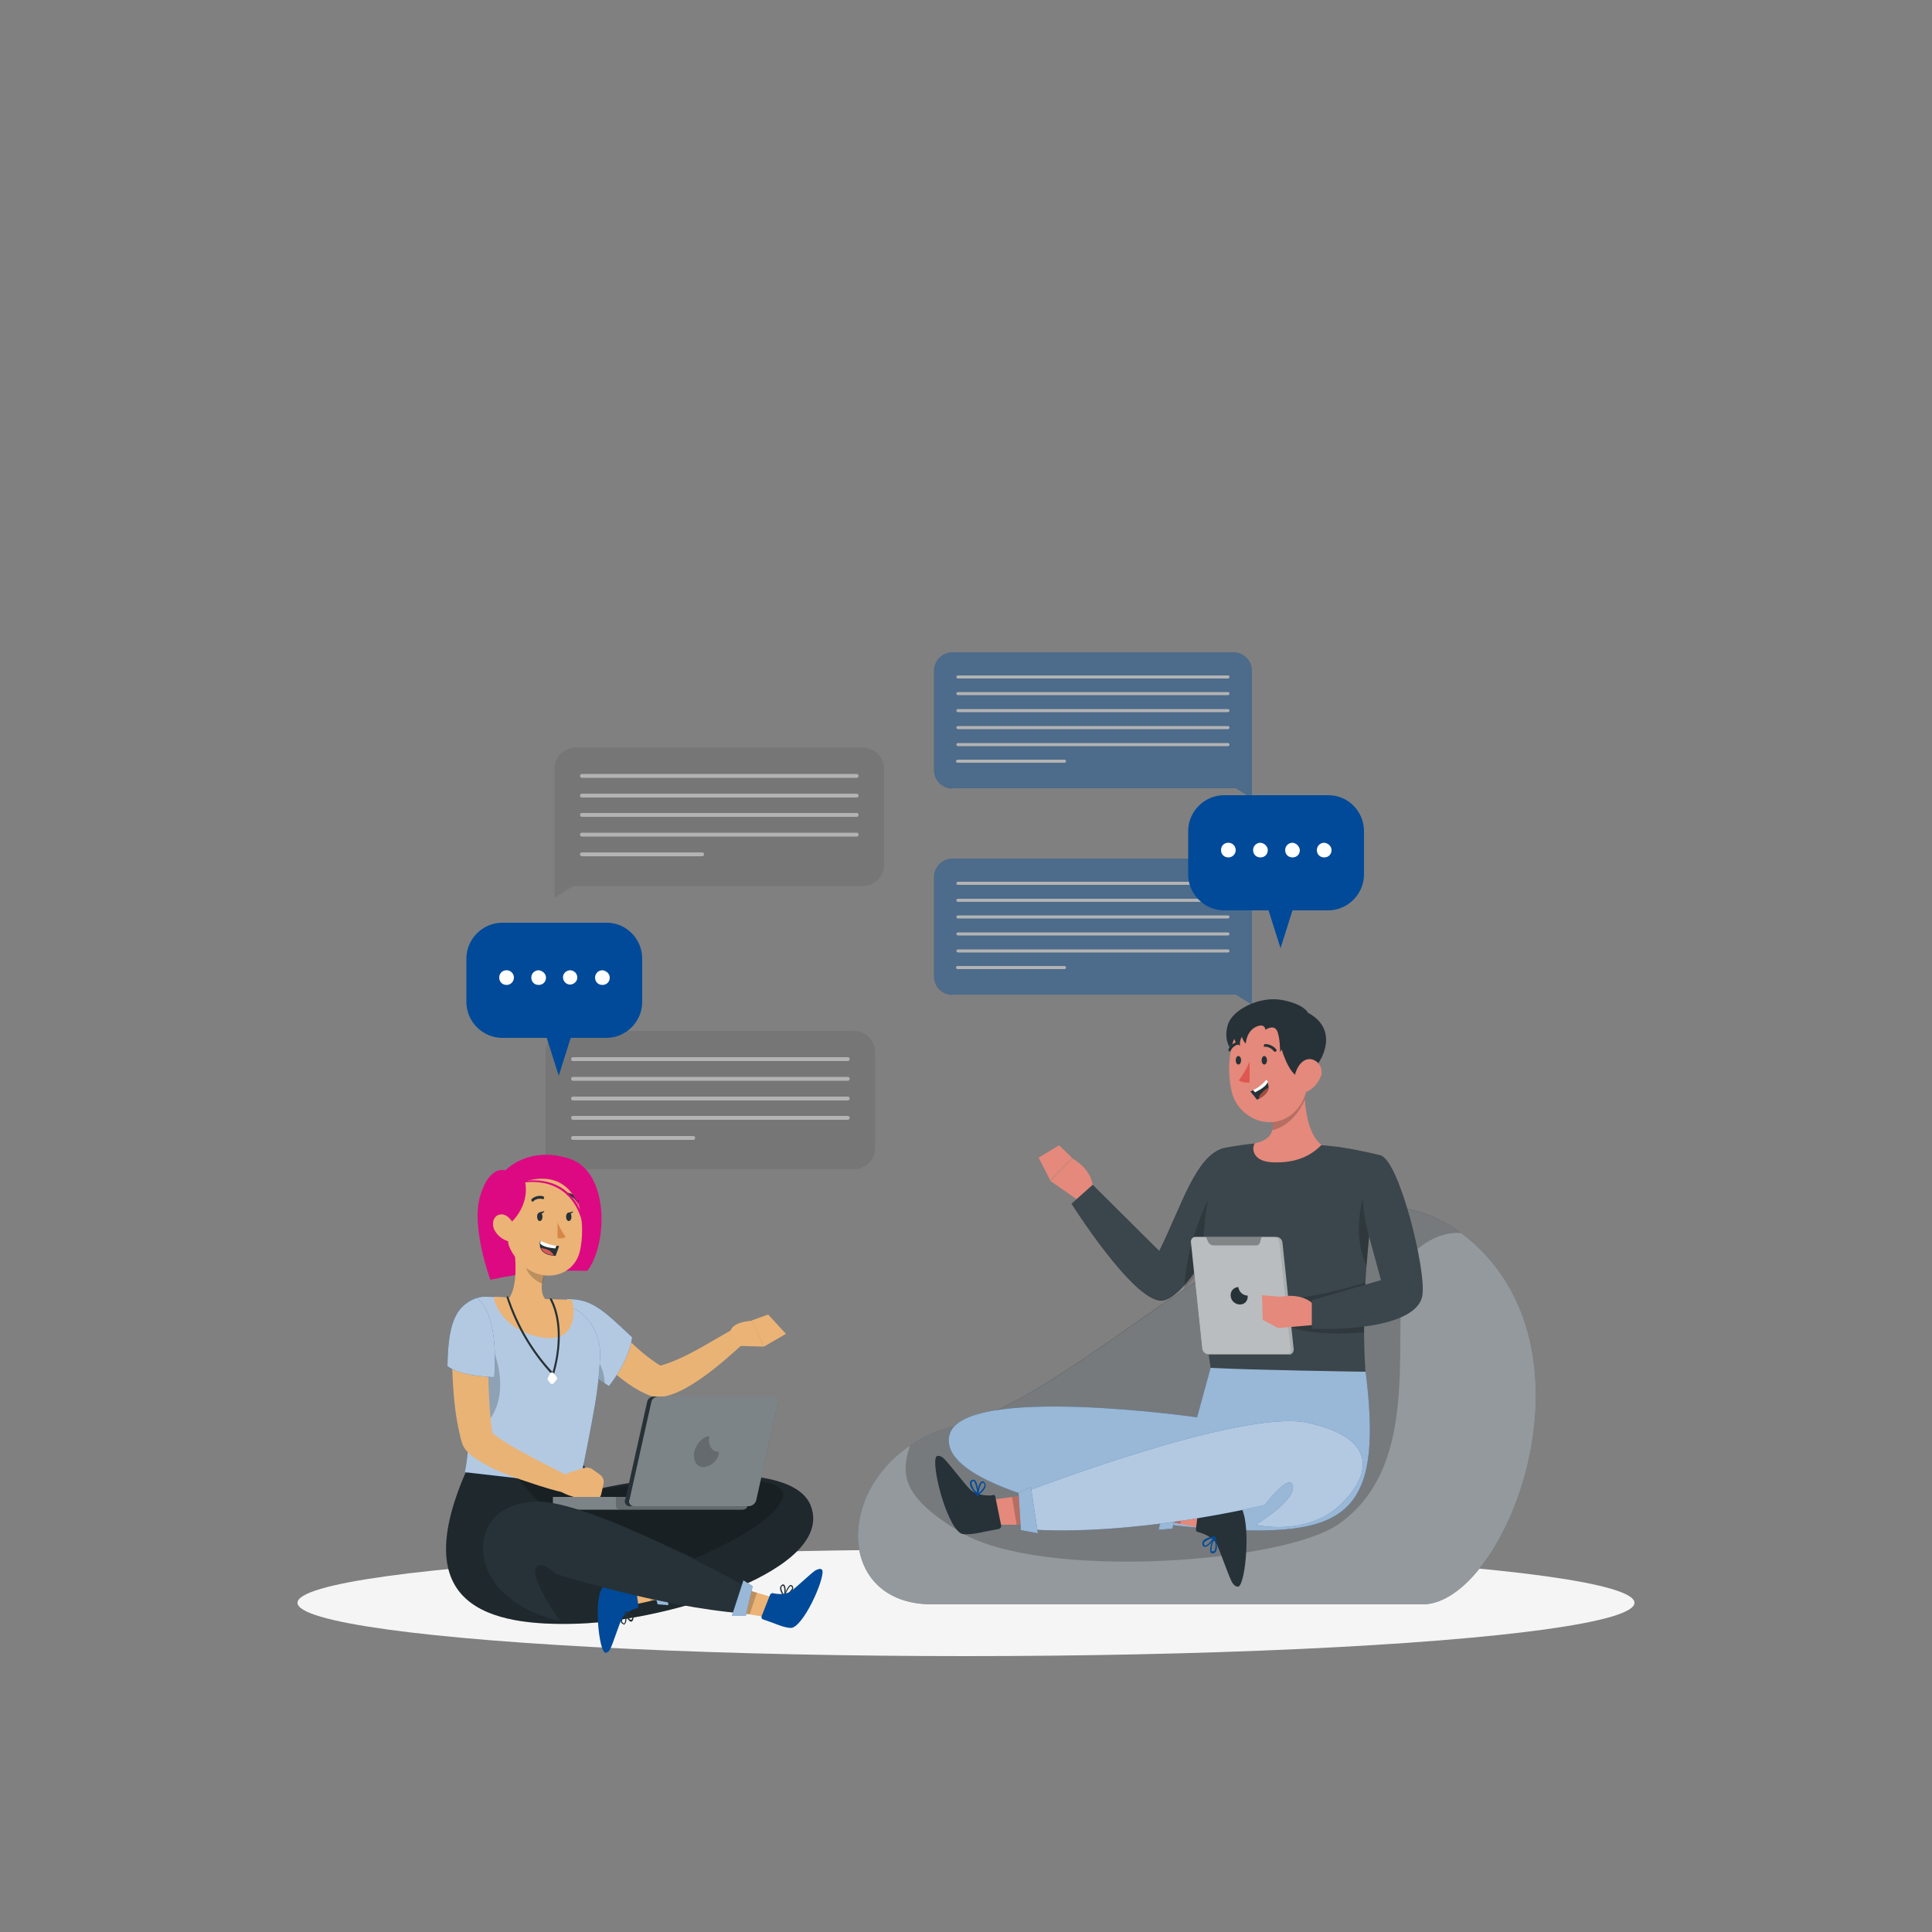 <?xml version="1.0" encoding="UTF-8"?>
<svg id="Layer_1" xmlns="http://www.w3.org/2000/svg" version="1.1" viewBox="0 0 500 500">
  <rect x="0" y="0" width="500" height="500" fill="#808080" stroke="none"/>
  <!-- Generator: Adobe Illustrator 29.1.0, SVG Export Plug-In . SVG Version: 2.1.0 Build 142)  -->
  <defs>
    <style>
      .st0 {
        fill: #004a99;
      }

      .st1 {
        fill: #ebb376;
      }

      .st2 {
        fill: #263238;
      }

      .st3, .st4, .st5, .st6, .st7, .st8, .st9 {
        fill: #fff;
      }

      .st4 {
        opacity: .6;
      }

      .st4, .st5, .st6, .st7, .st10, .st11, .st8, .st9 {
        isolation: isolate;
      }

      .st12 {
        opacity: .4;
      }

      .st13 {
        fill: #dd0982;
      }

      .st5 {
        opacity: .4;
      }

      .st14 {
        fill: #e9b376;
      }

      .st15 {
        fill: #e4897b;
      }

      .st16 {
        fill: #a24e3f;
      }

      .st6 {
        opacity: .5;
      }

      .st7 {
        opacity: .7;
      }

      .st10 {
        opacity: .3;
      }

      .st11, .st8 {
        opacity: .2;
      }

      .st17 {
        fill: #de5753;
      }

      .st18 {
        fill: #f5f5f5;
      }

      .st19 {
        fill: #d58745;
      }

      .st9 {
        opacity: .1;
      }
    </style>
  </defs>
  <g class="st12">
    <path class="st0" d="M246.5,204h73.3l4.2,2.6v-33c0-2.6-2.1-4.8-4.8-4.8h-72.7c-2.6,0-4.8,2.1-4.8,4.8,0,0,0,0,0,0v25.7c0,2.6,2.1,4.8,4.8,4.8Z"/>
    <path class="st3" d="M317.8,175.6h-69.9c-.2,0-.4-.2-.4-.4s.2-.4.4-.4h69.9c.2,0,.4.2.4.4s-.2.4-.4.4Z"/>
    <path class="st3" d="M317.8,179.9h-69.9c-.2,0-.4-.2-.4-.4s.2-.4.4-.4h69.9c.2,0,.4.2.4.4s-.2.4-.4.4Z"/>
    <path class="st3" d="M317.8,184.3h-69.9c-.2,0-.4-.2-.4-.4s.2-.4.4-.4h69.9c.2,0,.4.2.4.4s-.2.4-.4.4Z"/>
    <path class="st3" d="M317.8,193.1h-69.9c-.2,0-.4-.2-.4-.4s.2-.4.4-.4h69.9c.2,0,.4.2.4.4s-.2.4-.4.4Z"/>
    <path class="st3" d="M275.5,197.4h-27.7c-.2,0-.4-.2-.4-.4s.2-.4.4-.4h27.7c.2,0,.4.2.4.4s-.2.4-.4.4Z"/>
    <path class="st3" d="M317.8,188.7h-69.9c-.2,0-.4-.2-.4-.4s.2-.4.4-.4h69.9c.2,0,.4.2.4.4s-.2.4-.4.4Z"/>
  </g>
  <g class="st12">
    <path class="st0" d="M246.5,257.4h73.3l4.2,2.6v-33c0-2.6-2.1-4.8-4.8-4.8h-72.7c-2.6,0-4.8,2.1-4.8,4.8,0,0,0,0,0,0v25.7c0,2.6,2.1,4.8,4.8,4.8Z"/>
    <path class="st3" d="M317.8,229h-69.9c-.2,0-.4-.2-.4-.4s.2-.4.4-.4h69.9c.2,0,.4.2.4.4s-.2.4-.4.4Z"/>
    <path class="st3" d="M317.8,233.4h-69.9c-.2,0-.4-.2-.4-.4s.2-.4.4-.4h69.9c.2,0,.4.2.4.4s-.2.4-.4.4Z"/>
    <path class="st3" d="M317.8,237.7h-69.9c-.2,0-.4-.2-.4-.4s.2-.4.4-.4h69.9c.2,0,.4.2.4.4s-.2.4-.4.4Z"/>
    <path class="st3" d="M317.8,246.5h-69.9c-.2,0-.4-.2-.4-.4s.2-.4.4-.4h69.9c.2,0,.4.2.4.4s-.2.4-.4.4Z"/>
    <path class="st3" d="M275.5,250.8h-27.7c-.2,0-.4-.2-.4-.4s.2-.4.4-.4h27.7c.2,0,.4.2.4.4s-.2.4-.4.4Z"/>
    <path class="st3" d="M317.8,242.1h-69.9c-.2,0-.4-.2-.4-.4s.2-.4.4-.4h69.9c.2,0,.4.2.4.4s-.2.4-.4.4Z"/>
  </g>
  <g class="st12">
    <path class="st11" d="M221,302.6h-75l-4.8,3v-33.3c0-3.1,2.5-5.5,5.5-5.5,0,0,0,0,0,0h74.3c3,0,5.5,2.5,5.5,5.5,0,0,0,0,0,0v24.8c0,3-2.5,5.5-5.5,5.5Z"/>
    <path class="st3" d="M219.4,274.6h-71.1c-.3,0-.5-.2-.5-.5s.2-.5.5-.5h71.1c.3,0,.5.2.5.5s-.2.5-.5.5Z"/>
    <path class="st3" d="M219.4,279.7h-71.1c-.3,0-.5-.2-.5-.5s.2-.5.5-.5h71.1c.3,0,.5.2.5.5s-.2.5-.5.5Z"/>
    <path class="st3" d="M219.4,284.8h-71.1c-.3,0-.5-.2-.5-.5s.2-.5.5-.5h71.1c.3,0,.5.2.5.5s-.2.5-.5.5Z"/>
    <path class="st3" d="M179.4,295h-31.1c-.3,0-.5-.2-.5-.5s.2-.5.5-.5h31.1c.3,0,.5.2.5.5s-.2.5-.5.5Z"/>
    <path class="st3" d="M219.4,289.8h-71.1c-.3,0-.5-.2-.5-.5s.2-.5.5-.5h71.1c.3,0,.5.2.5.5s-.2.5-.5.5Z"/>
  </g>
  <g class="st12">
    <path class="st11" d="M223.3,229.3h-75l-4.8,3v-33.3c0-3.1,2.5-5.5,5.5-5.5,0,0,0,0,0,0h74.3c3,0,5.5,2.5,5.5,5.5,0,0,0,0,0,0v24.8c0,3-2.5,5.5-5.5,5.5Z"/>
    <path class="st3" d="M221.7,201.3h-71.1c-.3,0-.5-.2-.5-.5s.2-.5.5-.5h71.1c.3,0,.5.2.5.5s-.2.5-.5.5Z"/>
    <path class="st3" d="M221.7,206.4h-71.1c-.3,0-.5-.2-.5-.5s.2-.5.5-.5h71.1c.3,0,.5.2.5.5s-.2.5-.5.5Z"/>
    <path class="st3" d="M221.7,211.4h-71.1c-.3,0-.5-.2-.5-.5s.2-.5.5-.5h71.1c.3,0,.5.2.5.5s-.2.5-.5.5Z"/>
    <path class="st3" d="M181.7,221.6h-31.1c-.3,0-.5-.2-.5-.5s.2-.5.5-.5h31.1c.3,0,.5.2.5.5s-.2.5-.5.5Z"/>
    <path class="st3" d="M221.7,216.5h-71.1c-.3,0-.5-.2-.5-.5s.2-.5.5-.5h71.1c.3,0,.5.2.5.5s-.2.5-.5.5Z"/>
  </g>
  <g>
    <g id="freepik--Shadow--inject-2">
      <ellipse id="freepik--path--inject-2" class="st18" cx="250" cy="414.8" rx="173" ry="13.8"/>
    </g>
    <g id="freepik--speech-bubble-2--inject-2">
      <path class="st0" d="M343.8,205.8h-27c-5.1,0-9.3,4.2-9.3,9.3v11.2c0,5.1,4.2,9.3,9.3,9.3h11.5l3.1,9.8,3.1-9.8h9.2c5.1,0,9.3-4.2,9.3-9.3v-11.2c0-5.1-4.1-9.3-9.2-9.3Z"/>
      <path class="st3" d="M319.8,220c0,1-.8,1.9-1.9,1.9s-1.9-.8-1.9-1.9.8-1.9,1.9-1.9h0c1.1,0,1.9.9,1.9,1.9ZM326.2,218.1c-1,0-1.9.8-1.9,1.9s.8,1.9,1.9,1.9,1.9-.8,1.9-1.9h0c0-1-.9-1.8-1.9-1.9h0ZM334.5,218.1c-1,0-1.9.8-1.9,1.9s.8,1.9,1.9,1.9,1.9-.8,1.9-1.9h0c-.1-1-.9-1.8-1.9-1.9h0ZM342.7,218.1c-1,0-1.9.8-1.9,1.9s.8,1.9,1.9,1.9,1.9-.8,1.9-1.9h0c0-1-.9-1.8-1.9-1.9h0Z"/>
    </g>
    <g id="freepik--speech-bubble-1--inject-2">
      <path class="st0" d="M157,238.8h-27c-5.1,0-9.3,4.2-9.3,9.3h0v11.2c0,5.1,4.2,9.3,9.3,9.3h11.5l3.1,9.8,3.1-9.8h9.2c5.1,0,9.3-4.2,9.3-9.3v-11.2c0-5.1-4.1-9.3-9.2-9.3h0Z"/>
      <path class="st3" d="M133,253c0,1-.8,1.9-1.9,1.9s-1.9-.8-1.9-1.9.8-1.9,1.9-1.9h0c1.1,0,1.9.9,1.9,1.9ZM139.4,251.1c-1,0-1.9.8-1.9,1.9s.8,1.9,1.9,1.9,1.9-.8,1.9-1.9h0c0-1-.9-1.8-1.9-1.9h0ZM147.6,251.1c-1,0-1.9.8-1.9,1.8s.8,1.9,1.8,1.9,1.9-.8,1.9-1.8h0c0-1-.7-1.8-1.8-1.9h0ZM155.9,251.1c-1,0-1.9.8-1.9,1.9s.8,1.9,1.9,1.9,1.9-.8,1.9-1.9h0c0-1-.9-1.8-1.9-1.9h0Z"/>
    </g>
    <g id="freepik--character-4--inject-2">
      <path class="st2" d="M368.2,415.2h-127c-23.7,0-25.2-27.9-5.7-41.1,3.6-2.4,7.5-4.1,11.7-5.1,38.6-10.1,92.8-78.4,131-49.8h.1c38,28.8,11.4,96-10.1,96Z"/>
      <path class="st6" d="M368.2,415.2h-127c-23.7,0-25.2-27.9-5.7-41.1,3.6-2.4,7.5-4.1,11.7-5.1,38.6-10.1,92.8-78.4,131-49.8h.1c38,28.8,11.4,96-10.1,96Z"/>
      <path class="st11" d="M378.1,319.1c-3.2-.2-7.1.7-11.3,4.2-10.9,9.1,5.6,52.9-20.3,71.1-14.5,10.2-76.9,14.6-97.8,2.2-15.4-9.2-15.6-15-13.2-22.5,3.6-2.4,7.5-4.1,11.7-5.1,38.5-10.2,92.7-78.4,130.9-49.9h0Z"/>
      <g id="freepik--group--inject-2">
        <path class="st15" d="M279.4,310.9l-7.6-5.3,5.7-5.8s5.8,3,5.3,8.4l-3.4,2.7h0Z"/>
        <polygon class="st15" points="268.8 299.6 274.1 296.4 277.5 299.7 271.8 305.5 268.8 299.6"/>
        <path class="st2" d="M316.6,297.1c-7.2,2.1-10.7,14.7-16.6,26.6l-17.2-17.1-5.5,4.9s15.8,25.1,23.2,25.1,19-25.8,19-25.8l-2.9-13.7Z"/>
        <path class="st9" d="M319.5,310.7s-1.5,4.1-4,9c-2.4,4.8-5.5,10.4-9,13.7-2,1.9-4,3.1-6,3.1-7.5,0-23.2-25.1-23.2-25.1l5.5-4.9,17.2,17.1c5.9-11.9,9.4-24.5,16.6-26.6l2.9,13.7h0Z"/>
        <path class="st11" d="M315.5,319.7c-2.4,4.8-5.5,10.4-9,13.7.4-11.4,6-22.6,6-22.6,1.6,2.8,2.6,5.8,3,8.9Z"/>
        <path class="st0" d="M309.8,366.8s-60.8-8.7-64.1,4.6c-3.4,14.1,45.5,23.6,74.7,24.6s37.6-6,32.9-42h-40l-3.5,12.8h0Z"/>
        <path class="st4" d="M309.8,366.8s-60.8-8.7-64.1,4.6c-3.4,14.1,45.5,23.6,74.7,24.6s37.6-6,32.9-42h-40l-3.5,12.8h0Z"/>
        <polygon class="st15" points="275.9 394.6 263.1 394.6 257 394.6 256.3 388.2 261.9 387.4 275.8 385.6 275.9 394.6"/>
        <path class="st2" d="M257.6,387.4l1.5,7.4c.1.4-.2.8-.6.9h0l-3.7.7s-4.9,1.2-6.2.4c-4-2.6-7.8-18.7-6.2-19.9.6-.4,1.6.2,2.1.8,1.6,1.7,5.1,6.3,6.5,7.7,1.6,1.6,4.5,1.7,5.7,1.6.5-.3.9,0,.9.4Z"/>
        <polygon class="st11" points="275.9 394.6 263.1 394.6 261.9 387.4 275.8 385.6 275.9 394.6"/>
        <polygon class="st15" points="294.5 383.2 306.6 387.2 312.4 389.2 311.1 395.5 305.5 394.4 291.8 391.8 294.5 383.2"/>
        <path class="st2" d="M309.5,395.8l.9-7.5c.1-.4.4-.7.8-.7h0l3.7.5s5,.4,6,1.6c3,3.7,1.5,20.3-.4,20.9-.7.2-1.5-.7-1.8-1.4-1-2.1-2.9-7.6-3.7-9.4-1-2-3.7-3-4.9-3.3-.4,0-.6-.3-.6-.7Z"/>
        <polygon class="st11" points="294.5 383.2 306.6 387.2 305.5 394.4 291.8 391.8 294.5 383.2"/>
        <polygon class="st0" points="303.4 395.6 299.9 395.9 302 384 305.9 386 303.4 395.6"/>
        <polygon class="st4" points="303.4 395.6 299.9 395.9 302 384 305.9 386 303.4 395.6"/>
        <path class="st0" d="M314.9,399.9c.1.5,0,1.1-.2,1.6-.2.3-.5.5-.9.5s-.4-.1-.5-.3c-.5-.9.7-3.6.9-3.9,0-.1.1-.1.2-.1s.1.1.2.1c0,.7.2,1.4.3,2.1h0ZM313.5,401.2c0,.1,0,.2.1.2,0,.1.1.1.2.1.2,0,.5-.1.6-.3.3-1,.2-2-.1-2.9-.5,1-.8,1.9-.8,2.9h0Z"/>
        <path class="st0" d="M314.4,397.8h0c-.3.9-1.8,2.7-2.7,2.5-.3-.1-.5-.3-.5-.6-.1-.3,0-.6.1-.8.6-1,2.8-1.3,2.9-1.3s.2.1.2.2h0ZM311.6,399.6h0c.1.3.2.3.2.4.5.1,1.6-1,2.1-1.9-.9.1-1.6.5-2.3,1.1,0,0-.1.3,0,.4h0Z"/>
        <path class="st0" d="M264.3,386.5s56.6-22,74-18.3,17.4,12.8,8.6,21.2-21.9,5.2-21.9,5.2c0,0,10.3-6.2,9.6-10s-7.3,4.9-7.3,4.9c0,0-34.2,8.4-62.5,6.2l-.5-9.2h0Z"/>
        <path class="st0" d="M251.5,385.3c-.3-.4-.5-1-.5-1.5s.3-.7.6-.8c.2-.1.4-.1.6,0,.9.5,1,3.5,1,3.9s0,.1-.1.2h-.2c-.5-.6-1-1.2-1.4-1.8h0ZM252.2,383.5c0,0-.1-.1-.2-.2h-.2c-.2.1-.4.3-.4.5.2,1,.7,1.9,1.5,2.5-.1-1-.3-1.9-.7-2.8h0Z"/>
        <path class="st0" d="M252.9,386.9h0c-.1-1,.4-3.2,1.2-3.5.3-.1.6,0,.7.3.2.2.3.5.3.8-.1,1.2-1.9,2.4-2,2.5h-.2ZM254.6,383.9h0c-.2-.3-.3-.2-.3-.2-.5.2-1,1.7-1,2.7.5-.4,1.4-1.3,1.5-2,0-.1,0-.3-.2-.5h0Z"/>
        <path class="st7" d="M264.3,386.5s56.6-22,74-18.3,17.4,12.8,8.6,21.2-21.9,5.2-21.9,5.2c0,0,10.3-6.2,9.6-10s-7.3,4.9-7.3,4.9c0,0-34.2,8.4-62.5,6.2l-.5-9.2h0Z"/>
        <polygon class="st0" points="263.6 386.3 266.8 384.8 268.6 396.8 264.2 396 263.6 386.3"/>
        <polygon class="st4" points="263.6 386.3 266.8 384.8 268.6 396.8 264.2 396 263.6 386.3"/>
        <path class="st2" d="M357.3,299c-6.1,34-3.9,56-3.9,56,0,0-28.4-.4-40.1-1-6.2-41.2,3.4-56.9,3.4-56.9,3.1-.6,6.1-1,9.2-1.3.6,0,1.3-.1,2-.1,5.5,0,11,.3,16.5.9,1,.1,2.1.2,3.1.4,5.2.8,9.8,2,9.8,2Z"/>
        <path class="st9" d="M357.3,299c-.8,4.2-1.4,8.3-1.9,12.1-.8,6-1.4,11.6-1.7,16.5-.1,1.5-.2,2.9-.3,4.3-.3,5.1-.4,9.4-.4,12.9,0,6.6.4,10.2.4,10.2,0,0-28.4-.4-40.1-1-6.2-41.2,3.4-56.9,3.4-56.9,3.1-.6,6.1-1,9.2-1.3.6,0,1.3-.1,2-.1,5.5,0,11,.3,16.5.9,1,.1,2.1.2,3.1.4,5.2.8,9.8,2,9.8,2Z"/>
        <path class="st11" d="M331.9,336.5c7.3-.9,14.5-2.4,21.5-4.6-.3,5.1-.4,9.4-.4,12.9-13.6,1.2-19.1-1.4-19.1-1.4l-2-6.9Z"/>
        <path class="st11" d="M355.4,311.1c-.8,6-1.4,11.6-1.7,16.5-3.9-7.9-1-17.4-1-17.4l2.7.9Z"/>
        <path class="st2" d="M333.4,350.5h-20.7c-.8,0-1.5-.7-1.6-1.5l-2.9-27.5c-.1-.7.4-1.4,1.2-1.4h20.9c.8,0,1.5.6,1.6,1.5l2.9,27.5c.1.7-.4,1.4-1.1,1.5-.1-.1-.2-.1-.3-.1Z"/>
        <path class="st4" d="M333.4,350.5h-20.7c-.8,0-1.5-.7-1.6-1.5l-2.9-27.5c-.1-.7.4-1.4,1.2-1.4h20.9c.8,0,1.5.6,1.6,1.5l2.9,27.5c.1.7-.4,1.4-1.1,1.5-.1-.1-.2-.1-.3-.1Z"/>
        <path class="st8" d="M332.6,350.5h-19.8c-.8,0-1.5-.7-1.6-1.5l-2.9-27.5c-.1-.7.4-1.4,1.2-1.4h20c.8,0,1.5.6,1.6,1.5l2.9,27.5c.1.7-.4,1.4-1.1,1.5-.2-.1-.3-.1-.3-.1h0Z"/>
        <path class="st2" d="M320.5,333.1c-1.1,0-2,.9-2,2v.3c.1,1.3,1.2,2.2,2.4,2.2s2-.9,2-2v-.3c-1.2,0-2.3-1-2.4-2.2Z"/>
        <path class="st10" d="M325,322.3h-11c-.5,0-1-.3-1.3-.8l-.6-1.4h14.4l-.4,1.4c-.1.5-.6.9-1.1.8Z"/>
        <path class="st15" d="M331.4,335.6l-4.8-.4.2,6.4,4,2.1,9.2-.8.8-4.3c-3-4.5-9.4-3-9.4-3h0Z"/>
        <path class="st2" d="M357.3,299c4.9,1.5,11.9,30,10.8,36.3s-13.2,9-28.6,8.6v-7.4l17.9-5.2-3-11s-2.5-8.1-1.4-13.8c.5-2.9,2-5.5,4.3-7.5h0Z"/>
        <path class="st9" d="M357.3,299c4.9,1.5,11.9,30,10.8,36.3s-13.2,9-28.6,8.6v-7.4l17.9-5.2-3-11s-2.5-8.1-1.4-13.8c.5-2.9,2-5.5,4.3-7.5h0Z"/>
        <path class="st15" d="M342,296.3c-2.5,2.6-6.4,4.8-12.7,4.5-4.8-.2-5.5-3.2-4.6-4.9,2.9-.6,4.2-1.9,4.6-3.5s-.2-3.8-1-5.8l8.1-6.8,1.4-1.2c0,.4,0,.8-.1,1.2-.1,1.6-.1,3.2,0,4.8.3,4.5,1.4,9.4,4.3,11.7h0Z"/>
        <path class="st11" d="M337.7,284.7c-1.5,3.1-4.2,6.8-8.4,7.8.4-1.7-.2-3.8-1-5.8l8.1-6.8c.4,0,.9,0,1.3.1-.1,1.5-.1,3.1,0,4.7h0Z"/>
        <path class="st2" d="M319.2,266.3c-1.2,2.7-1.3,8.6,2.8,7.1s-.8-11.8-2.8-7.1Z"/>
        <path class="st15" d="M339,272.3c-.4,7.3-.2,11.6-3.8,15.3-5.5,5.6-14.5,2.3-16.4-4.9-1.6-6.5-.8-17.4,6.3-20.3,5.1-2.1,11,.4,13.1,5.5.6,1.4.9,2.9.8,4.4Z"/>
        <path class="st2" d="M327.9,274.4c0,.6-.3,1.1-.7,1.1s-.7-.5-.7-1.1.3-1.1.7-1.1.7.5.7,1.1Z"/>
        <path class="st2" d="M321.2,274.4c0,.6-.3,1.1-.7,1.1s-.7-.5-.7-1.1.3-1.1.7-1.1.7.5.7,1.1Z"/>
        <path class="st17" d="M323.4,274.7c-.7,1.8-1.7,3.4-2.8,4.9.8.5,1.9.7,2.8.5v-5.4Z"/>
        <path class="st2" d="M330,272.2c-.1,0-.2,0-.3-.1-.5-.7-1.4-1.2-2.2-1.2s-.4-.1-.4-.3.1-.4.3-.4h0c1.1,0,2.2.5,2.9,1.4.1.2.1.4-.1.5,0,.1-.2.1-.2.1h0Z"/>
        <path class="st2" d="M318.3,272.1h-.2c-.2-.1-.2-.3-.2-.5h0c.4-1,1.4-1.8,2.5-2,.2,0,.4.1.4.3h0c0,.2-.1.4-.3.4h0c-.9.2-1.6.8-2,1.6,0,.1,0,.2-.2.2h0Z"/>
        <path class="st2" d="M327.5,266.5s2-1.4,2.9.1.9,5.7.9,5.7l.4-.7s2.6,9.2,6.3,6.9,9.3-11.7.5-16.4c0,0-.9-2.2-6.7-3.3s-12.8,2.5-14,6.3.5,6,.5,6c.2-.8.6-1.6,1.1-2.3.2.8.7,1.5,1.5,1.8-.1-.8.1-1.6.5-2.3.2.7.5,1.3,1,1.8.4-3.9,3.1-4.7,3.9-4.7s1.1.5,1.2,1.1h0Z"/>
        <path class="st15" d="M341.9,278.3c-.5,1.7-1.8,3.2-3.4,4.1-2.2,1.1-3.7-.7-3.6-3,.2-2.1,1.5-5.1,3.8-5.3,1.7-.1,3.2,1.3,3.3,3,.1.4,0,.8,0,1.2h0Z"/>
        <path class="st2" d="M323.6,282.5c.6.7,1.2,1.4,1.7,2.1l.4-.2c1.9-1,2.5-2.1,2.6-3,0-.4-.1-.9-.3-1.3-.1-.2-.2-.4-.4-.6-.9,1.1-2.1,2.1-3.4,2.7-.3.2-.6.3-.6.3h0Z"/>
        <path class="st3" d="M324.3,282.1l.5.6c1.8-.9,3-1.8,3.3-2.7-.1-.2-.2-.4-.4-.6-1,1.2-2.1,2.1-3.4,2.7Z"/>
        <path class="st16" d="M325.8,284.4c1.9-1,2.5-2.1,2.6-3-.7.4-1.4.9-1.9,1.5-.5.4-.7.9-.7,1.5Z"/>
      </g>
    </g>
    <g id="freepik--character-1--inject-2">
      <path class="st14" d="M155.2,339.2c4.9,4.9,9.6,10.4,15.5,14.1l.4.2c-.2-.1-.3-.1-.5-.1s.1,0,.4,0c6.6-1.9,12.8-6.2,18.9-9.5,1.1-.6,2.4-.3,3.1.8.5.9.4,2-.4,2.8-4.8,4.4-17.6,16.2-24.3,13.7-4.1-1.5-7.6-4.4-10.8-7.1s-6.1-5.7-8.9-8.8c-3.9-4.5,2.5-10.3,6.6-6.1h0Z"/>
      <path class="st0" d="M163.6,346.1c-.9,6.4-6,12.6-6,12.6l-1.1-.7-5.3-3.5s-.1-.3-.2-.8c-.1-.5-.3-1.1-.6-2-1.2-4.2-3.4-12.2-3.7-15.5,6.6-.1,9.5,3,16.9,9.9h0Z"/>
      <path class="st7" d="M163.6,346.1c-.9,6.4-6,12.6-6,12.6l-1.1-.7-5.3-3.5s-.1-.3-.2-.8c-.1-.5-.3-1.1-.6-2-1.2-4.2-3.4-12.2-3.7-15.5,6.6-.1,9.5,3,16.9,9.9h0Z"/>
      <path class="st11" d="M156.5,358l-5.3-3.5s-.1-.3-.2-.8c.2-1.6.5-3.2.9-4.8,2.8,2.2,4.5,5.5,4.6,9.1h0Z"/>
      <path class="st2" d="M150.1,377.5l4.5,7.9c12-2.8,50.6-8.7,55.3,4.5,5.9,16.4-36.6,29.5-60.2,30.3s-44.1-4.8-29.2-39.1l29.6-3.6h0Z"/>
      <path class="st11" d="M150.1,377.5l4.5,7.9c12-2.8,50.6-8.7,55.3,4.5,5.9,16.4-36.6,29.5-60.2,30.3s-44.1-4.8-29.2-39.1l29.6-3.6h0Z"/>
      <path class="st2" d="M203.1,413.1h-.2c.1-.4.9-2.6,1.6-2.9.2,0,.3,0,.5.1.2.2.3.5.3.8-.1.4-.4.8-.7,1.1-.5.4-1,.7-1.5.9h0ZM203.3,412.7c.7-.3,1.3-.9,1.7-1.6,0-.2,0-.4-.2-.5,0-.1-.1-.1-.2-.1s-.1.1-.2.1c-.5.7-.9,1.4-1.1,2.1h0Z"/>
      <path class="st2" d="M203,413.2h-.1c-.1-.1-1.2-1.4-1-2.4,0-.2.2-.4.4-.6s.4-.2.6-.1c.6.5.5,2.3.1,3.1h0ZM202.4,410.5c-.1.1-.2.2-.2.3,0,.7.3,1.4.7,1.9.2-.8.1-2.1-.2-2.3,0,0,0-.1-.3.1h0Z"/>
      <path class="st2" d="M161.7,417c0-.1.1-.1.1-.1,0,0,.1,0,.1.1.1.3.5,2.6-.1,3.2s-.3.2-.5.1c-.3,0-.5-.3-.6-.5-.1-.4-.1-.9.1-1.3.3-.5.6-1,.9-1.5h0ZM161.7,417.5c-.5.6-.7,1.4-.7,2.2.1.2.2.3.4.4h.2c0-.1.1-.1.1-.2.2-.8.2-1.6,0-2.4h0Z"/>
      <polygon class="st1" points="177.1 405.1 167.4 408.5 162.8 410.2 164 415.3 168.5 414.3 179.5 412 177.1 405.1"/>
      <path class="st0" d="M165.2,415.5l-.8-6c0-.3-.3-.6-.7-.5h0l-3,.5s-4,.4-4.8,1.4c-2.3,3-.9,16.3.7,16.8.6.2,1.2-.6,1.4-1.1.8-1.7,2.2-6.2,2.9-7.6.8-1.7,3-2.5,3.9-2.8.3,0,.5-.4.4-.7h0Z"/>
      <path class="st2" d="M161.7,417h.2c.1,0,1.7.7,2,1.6.1.2,0,.5-.1.7s-.3.4-.5.4c-.7-.1-1.5-1.7-1.6-2.5v-.2h0ZM163.6,419v-.4c-.2-.6-1.1-1.1-1.6-1.3.2.8.9,1.9,1.3,1.9l.3-.2h0Z"/>
      <polygon class="st11" points="177.1 405.1 167.4 408.5 168.5 414.3 179.5 412 177.1 405.1"/>
      <polygon class="st0" points="170.2 415.2 173 415.4 171.1 405.8 168 407.6 170.2 415.2"/>
      <polygon class="st4" points="170.2 415.2 173 415.4 171.1 405.8 168 407.6 170.2 415.2"/>
      <path class="st11" d="M129.8,378l14.5,16.1s16-.4,35.5,9.2c0,0,20.9-8.6,22.8-15.8,2.5-9.4-48-2-48-2l-24.8-7.5h0Z"/>
      <path class="st0" d="M149.9,384.4l-29.6-3.4c.6-3.1.9-6.1,1-9.2,0-4.4,0-8.8-.5-13.2-.4-4.2-1-9-2-14.7-.7-3.8,1.7-7.4,5.5-8.2.5-.1,1-.1,1.5-.1,1.2,0,2.4.1,3.7.1,4.5.2,9,.7,13.5,1.6,1.4.3,2.9.6,4.4,1,5.1,1.3,8.3,7.8,7.9,13-.2,4-.6,8.1-1.3,12.1-1,5.7-2.1,11.5-4.1,21h0Z"/>
      <path class="st7" d="M149.9,384.4l-29.6-3.4c.6-3.1.9-6.1,1-9.2,0-4.4,0-8.8-.5-13.2-.4-4.2-1-9-2-14.7-.7-3.8,1.7-7.4,5.5-8.2.5-.1,1-.1,1.5-.1,1.2,0,2.4.1,3.7.1,4.5.2,9,.7,13.5,1.6,1.4.3,2.9.6,4.4,1,5.1,1.3,8.3,7.8,7.9,13-.2,4-.6,8.1-1.3,12.1-1,5.7-2.1,11.5-4.1,21h0Z"/>
      <path class="st11" d="M121.4,371.8c0-4.4,0-8.8-.5-13.2,3.7-4.4,7.2-8,7.2-8,0,0,5.8,14.8-6.7,21.2Z"/>
      <path class="st14" d="M126.1,348.9c.3,6.3.3,16.2,1.4,22.2l-.3-.7c-.2-.3,0,0,0,.2.3.3.6.5.9.8,4,3,8.8,5.3,13.3,7.7l5.7,2.9c1.1.6,1.6,1.9,1,3-.5.9-1.5,1.4-2.5,1.2-2.2-.5-4.2-1.1-6.4-1.8-6-2-12.2-3.9-17.3-7.8-1-.8-1.8-1.8-2.3-3-2.3-8.2-2.5-16.1-2.7-24.5.3-5.9,8.7-6,9.1-.2h.1Z"/>
      <path class="st1" d="M155.2,381.6l-1.8-1.3c-.7-.5-1.5-.6-2.3-.4l-3.7,1.2c-1.5.5-2.6,1.7-3.1,3.2l-.3.9c2.8,2.4,7.6,2.8,7.6,2.8l1.4.3c1.2.3,2.3-.4,2.6-1.6h0l.6-2.7c.2-.9-.2-1.9-1-2.4Z"/>
      <path class="st0" d="M123.4,335.9c-5.8,2.1-7.4,7.1-7.6,17.6,3,2.7,12.1,2.9,12.1,2.9,0,0,1.6-15.9-4.5-20.5Z"/>
      <path class="st2" d="M193.4,387.4v2.4c0,.6-.7.9-1.3.9h-47.6c-.6,0-1.4-.2-1.4-.9v-2.4h50.3,0Z"/>
      <path class="st5" d="M193.4,387.4v2.4c0,.6-.7.9-1.3.9h-47.6c-.6,0-1.4-.2-1.4-.9v-2.4h50.3,0Z"/>
      <path class="st11" d="M193.4,387.4v2.4c0,.6-.7.9-1.3.9h-31.4c-.6,0-1.3-.2-1.3-.9v-2.4h34Z"/>
      <path class="st2" d="M201.4,362.6l-5.7,25.7c-.2.8-1,1.4-1.8,1.5h-31c-.7,0-1.2-.6-1.2-1.3s0-.2.1-.3l5.7-25.5c.2-.8,1-1.3,1.8-1.3h31c.7,0,1.2.4,1.1,1.2h0Z"/>
      <path class="st5" d="M201.4,362.6l-5.7,25.7c-.2.8-1,1.4-1.8,1.5h-29.9c-.7,0-1.2-.6-1.2-1.3s0-.2.1-.3l5.7-25.5c.2-.8,1-1.3,1.8-1.3h29.9c.7,0,1.2.4,1.1,1.2h0Z"/>
      <path class="st11" d="M186.1,375.7h0c-.2,2.2-1.9,3.8-4.1,4-1.7,0-2.8-1.8-2.3-4s2.2-3.9,3.9-4c-.5,2.2.6,4,2.3,4h.2Z"/>
      <path class="st1" d="M191,348.3l6.7.2-3-6.7s-5.9.2-5.7,3.3l2,3.2Z"/>
      <polygon class="st1" points="203.4 345.2 198.8 340.2 194.6 341.7 197.7 348.5 203.4 345.2"/>
      <path class="st1" d="M128,335.6c-.7,0,1.4,8.3,11.5,10.4s9.3-7.2,8.5-9.6c.1,0-13.2-.4-20-.8Z"/>
      <path class="st13" d="M130.8,302.9s5.8-6.4,16.4-3.1,10.1,22.2,4.8,29.1c-8.4-.3-16.9.5-25.1,2.3,0,0-5.1-13.7-2.6-21.8s6.5-6.5,6.5-6.5Z"/>
      <path class="st1" d="M132.9,321.8c.7,4.5,1.2,12.5-2,15.1,0,0,4.2-.1,12.2,6.2,2.9-3.3,1.2-4.7,1.2-4.7-4.8-1.7-4.5-5.3-3.5-8.6l-7.9-8Z"/>
      <path class="st11" d="M136.2,325l4.7,4.8c-.2.8-.4,1.6-.5,2.4-1.8-.5-4.3-2.8-4.4-4.8-.1-.8,0-1.6.2-2.4Z"/>
      <path class="st1" d="M130.3,312.7c.5,7.1.6,10.1,4.2,14,5.4,5.7,14,4,15.6-3,1.4-6.3.4-16.9-6.5-20-4.5-2.2-10-.4-12.3,4.1-.9,1.5-1.2,3.2-1,4.9Z"/>
      <path class="st2" d="M139,314.9c0,.6.3,1.1.7,1.1s.7-.5.7-1.1-.3-1.1-.7-1.1-.7.4-.7,1.1Z"/>
      <path class="st2" d="M146.5,314.9c0,.6.3,1.1.7,1.1s.7-.5.7-1.1-.3-1.1-.7-1.1-.7.5-.7,1.1Z"/>
      <path class="st2" d="M147,313.9l1.4-.4s-.7,1.1-1.4.4Z"/>
      <path class="st19" d="M144.2,316.2c.6,1.4,1.3,2.7,2.2,3.9-.6.4-1.4.5-2.1.3v-4.2h0Z"/>
      <path class="st2" d="M137.8,311c.1,0,.2,0,.2-.1.6-.6,1.5-.8,2.4-.6.2.1.3,0,.4-.2h0c.1-.2-.1-.4-.2-.5-1.1-.3-2.2,0-3,.7-.1.1-.1.4,0,.5,0,.1.1.2.2.2h0Z"/>
      <path class="st2" d="M149.4,311.1h.2c.2-.1.2-.3.1-.5h0c-.6-1-1.5-1.7-2.7-1.9-.2,0-.3.1-.3.3h0c0,.2.1.4.3.4.9.1,1.7.7,2.1,1.5,0,.1.2.2.3.2h0Z"/>
      <path class="st2" d="M139.5,313.8l1.4-.4c0,.1-.7,1.2-1.4.4Z"/>
      <path class="st13" d="M131.7,316.9s5.5-4.3,4.2-11.1c0,0,9.8-3.9,13.7,6,0,0,.8-8.5-8.4-10.1s-20.2,10.9-9.7,20.4l.2-5.2h0Z"/>
      <path class="st1" d="M128,318.4c.7,1.3,1.9,2.3,3.4,2.8,1.9.5,2.7-1.3,2.1-3.2-.6-1.7-2.2-4-4-3.7-1.8.2-2.4,2.4-1.5,4.1h0Z"/>
      <path class="st13" d="M150.8,316.1c-.1,0-.2-.1-.2-.1-3.5-12.4-15.2-9.9-15.3-9.9s-.2,0-.2-.2,0-.2.2-.2,12.2-2.7,15.8,10.1c-.1.1-.2.2-.3.3q0,0,0,0h0Z"/>
      <path class="st2" d="M144.7,322.5c-.3.8-.6,1.7-.9,2.5h-.5c-2.1-.2-3-1-3.4-1.9-.2-.4-.2-.8-.2-1.3s.1-.5.1-.7c1.2.7,2.6,1.2,4.1,1.3.5,0,.8.1.8.1h0Z"/>
      <path class="st3" d="M144,322.4l-.3.7c-2-.2-3.4-.6-3.9-1.3,0-.2.1-.5.1-.7,1.3.7,2.6,1.1,4.1,1.3h0Z"/>
      <path class="st17" d="M143.4,324.9c-2.1-.2-3-1-3.4-1.9.8.1,1.6.3,2.3.7.5.4.8.8,1.1,1.2h0Z"/>
      <path class="st2" d="M143,355.8c0,0-.1,0-.2-.1-5.3-5.7-9.3-12.5-11.7-19.9,0-.1,0-.3.2-.3s.2,0,.3.2h0c2.4,7.2,6.2,13.8,11.4,19.4.6-2,3.1-11.5-.7-18.8,0-.1,0-.3.2-.3s.2,0,.3.1c4.3,8.3.6,19.4.6,19.5-.2,0-.2.2-.4.2h0Z"/>
      <path class="st3" d="M143.3,355.4l.8,1c.1.2.1.4,0,.6l-.8,1c-.2.2-.5.2-.7.1h-.1c0-.1-.7-.9-.7-.9-.1-.2-.1-.4,0-.6l.6-1.2c.1-.2.4-.3.7-.2,0,.1.2.1.2.2Z"/>
      <path class="st7" d="M123.4,335.9c-5.8,2.1-7.4,7.1-7.6,17.6,3,2.7,12.1,2.9,12.1,2.9,0,0,1.6-15.9-4.5-20.5Z"/>
      <polygon class="st1" points="183.8 416.1 194 417.8 198.8 418.6 200.3 413.5 195.9 412.2 185.1 408.9 183.8 416.1"/>
      <path class="st0" d="M199.3,412.7l-2.2,5.6c-.1.3,0,.7.4.8h0l2.8,1s3.7,1.6,4.9,1.1c3.5-1.5,8.7-13.9,7.5-15-.4-.4-1.3,0-1.8.3-1.5,1.1-4.9,4.4-6.2,5.3-1.5,1.1-3.8.7-4.8.5-.2,0-.5.2-.6.4h0Z"/>
      <polygon class="st11" points="183.8 416.1 194 417.8 195.9 412.2 185.1 408.9 183.8 416.1"/>
      <path class="st2" d="M194.1,411.2s-41.3-23.2-55.6-22.6-16.3,13.2-10.4,21.1c5.9,7.9,16.8,9.8,16.8,9.8,0,0-7.4-10.5-6.3-13.4,1.1-2.9,5.2,1.2,5.2,1.2,0,0,26,8.4,48.8,10.3l1.5-6.4Z"/>
      <polygon class="st0" points="194.8 410.5 192.4 409 189.4 418.2 193 418.2 194.8 410.5"/>
      <polygon class="st4" points="194.8 410.5 192.4 409 189.4 418.2 193 418.2 194.8 410.5"/>
    </g>
  </g>
</svg>